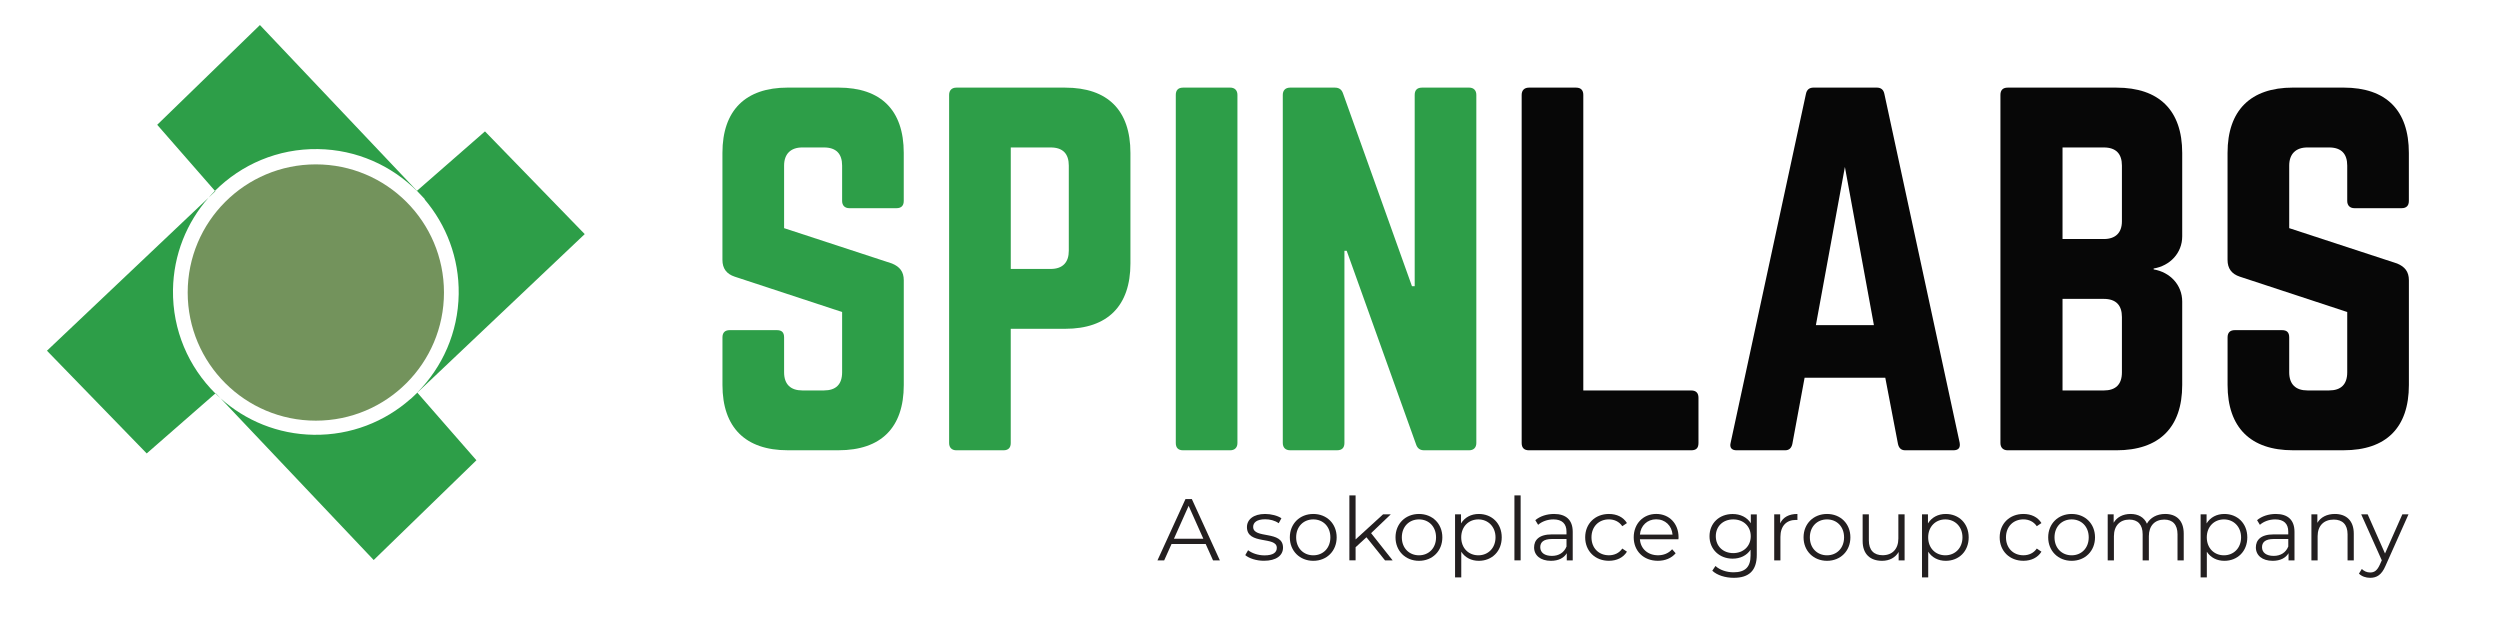 <?xml version="1.0" encoding="utf-8"?>
<!-- Generator: Adobe Illustrator 23.0.5, SVG Export Plug-In . SVG Version: 6.00 Build 0)  -->
<svg version="1.1" id="Layer_1" xmlns="http://www.w3.org/2000/svg" xmlns:xlink="http://www.w3.org/1999/xlink" x="0px" y="0px"
	 viewBox="0 0 969.43 244.93" style="enable-background:new 0 0 969.43 244.93;" xml:space="preserve">
<style type="text/css">
	.st0{fill:#FFFFFF;}
	.st1{fill:#303030;}
	.st2{fill:#ECF6EC;}
	.st3{fill:#2D9E48;}
	.st4{fill:#F0F8F1;}
	.st5{fill-rule:evenodd;clip-rule:evenodd;}
	.st6{fill:#2C9F48;}
	.st7{fill:#050606;}
	.st8{fill-rule:evenodd;clip-rule:evenodd;fill:#2C9F48;}
	.st9{fill:#070707;}
	.st10{fill-rule:evenodd;clip-rule:evenodd;fill:#88C65A;}
	.st11{fill:#231F20;}
	.st12{fill-rule:evenodd;clip-rule:evenodd;fill:#73935C;}
	.st13{fill:#7FC45B;}
	.st14{fill:#66C4AB;}
	.st15{fill-rule:evenodd;clip-rule:evenodd;fill:#7FC45B;}
	.st16{fill:#6F5FA9;}
	.st17{fill-rule:evenodd;clip-rule:evenodd;fill:#7FC45B;stroke:#FFFFFF;stroke-width:0.25;stroke-miterlimit:10;}
	.st18{fill:#CE7459;}
	.st19{fill:#67BF75;}
	.st20{fill:#9B60A7;}
	.st21{fill-rule:evenodd;clip-rule:evenodd;fill:#9B60A7;}
	.st22{fill:#606161;}
	.st23{fill:#7FC45B;stroke:#FFFFFF;stroke-width:2;stroke-miterlimit:10;}
	.st24{fill:#303030;stroke:#FFFFFF;stroke-width:2;stroke-miterlimit:10;}
	.st25{fill:#66C4AB;stroke:#FFFFFF;stroke-width:2;stroke-miterlimit:10;}
	.st26{fill:#CE755A;stroke:#FFFFFF;stroke-width:2;stroke-miterlimit:10;}
	.st27{fill:#6F5FA9;stroke:#FFFFFF;stroke-width:2;stroke-miterlimit:10;}
	.st28{fill:#CF5A79;stroke:#FFFFFF;stroke-width:2;stroke-miterlimit:10;}
	.st29{fill:#9B60A7;stroke:#FFFFFF;stroke-width:2;stroke-miterlimit:10;}
	.st30{fill:#2C9F48;stroke:#FFFFFF;stroke-width:2;stroke-miterlimit:10;}
	.st31{fill:#88C65A;stroke:#FFFFFF;stroke-width:2;stroke-miterlimit:10;}
	.st32{fill-rule:evenodd;clip-rule:evenodd;fill:#FFFFFF;}
</style>
<g>
	<g>
		<path class="st3" d="M325.14,33.97c16.52,0,25.31,8.79,25.31,25.32v18.63c0,1.76-0.88,2.81-2.81,2.81h-18.28
			c-1.76,0-2.81-1.05-2.81-2.81V64.21c0-4.57-2.29-7.03-7.03-7.03h-8.44c-4.4,0-7.03,2.46-7.03,7.03v24.26l41.84,13.71
			c2.99,1.23,4.57,3.16,4.57,6.5v40.61c0,16.52-8.79,25.31-25.31,25.31h-19.69c-16.35,0-25.31-8.79-25.31-25.31v-18.46
			c0-1.93,1.05-2.81,2.81-2.81h18.28c1.93,0,2.81,0.88,2.81,2.81v13.54c0,4.75,2.64,7.03,7.03,7.03h8.44c4.57,0,7.03-2.29,7.03-7.03
			v-23.38l-41.66-13.71c-3.16-1.05-4.75-3.16-4.75-6.5V59.29c0-16.53,8.97-25.32,25.31-25.32H325.14z"/>
		<path class="st3" d="M368.04,36.79c0-1.76,1.05-2.81,2.81-2.81h42.19c16.52,0,25.31,8.79,25.31,25.32v42.89
			c0,16.35-8.79,25.31-25.31,25.31h-21.1v44.3c0,1.76-0.88,2.81-2.81,2.81h-18.28c-1.76,0-2.81-1.05-2.81-2.81V36.79z
			 M407.42,104.29c4.75,0,7.03-2.64,7.03-7.03V64.21c0-4.57-2.29-7.03-7.03-7.03h-15.47v47.11H407.42z"/>
		<path class="st3" d="M477.03,33.97c1.76,0,2.81,1.06,2.81,2.81V171.8c0,1.76-1.05,2.81-2.81,2.81h-18.28
			c-1.93,0-2.81-1.05-2.81-2.81V36.79c0-1.76,0.88-2.81,2.81-2.81H477.03z"/>
		<path class="st3" d="M569.67,33.97c1.76,0,2.81,1.06,2.81,2.81V171.8c0,1.76-1.05,2.81-2.81,2.81h-17.4
			c-1.58,0-2.64-0.7-3.16-2.29l-26.9-75.07h-0.88v74.54c0,1.76-0.88,2.81-2.81,2.81h-18.28c-1.76,0-2.81-1.05-2.81-2.81V36.79
			c0-1.76,1.05-2.81,2.81-2.81h17.4c1.58,0,2.64,0.7,3.16,2.29l26.72,74.71h1.06V36.79c0-1.76,0.88-2.81,2.81-2.81H569.67z"/>
		<path class="st9" d="M613.97,151.41h41.84c1.93,0,2.81,1.05,2.81,2.81v17.58c0,1.93-0.88,2.81-2.81,2.81h-62.94
			c-1.76,0-2.81-0.88-2.81-2.81V36.79c0-1.76,1.05-2.81,2.81-2.81h18.28c1.93,0,2.81,1.06,2.81,2.81V151.41z"/>
		<path class="st9" d="M738.79,174.61c-1.58,0-2.46-0.88-2.81-2.46l-4.92-25.67h-31.29l-4.75,25.67c-0.35,1.58-1.23,2.46-2.81,2.46
			h-18.81c-1.93,0-2.81-1.05-2.29-2.99l29.18-135.19c0.35-1.76,1.41-2.46,2.99-2.46h24.44c1.58,0,2.64,0.7,2.99,2.46l29.18,135.19
			c0.35,1.93-0.35,2.99-2.46,2.99H738.79z M715.4,64.74l-11.25,61.35h22.5L715.4,64.74z"/>
		<path class="st9" d="M846.2,91.64c0,6.5-4.75,11.43-11.08,12.48v0.35c6.33,1.05,11.08,5.98,11.08,12.48v32.35
			c0,16.52-8.97,25.31-25.49,25.31h-42.19c-1.76,0-2.81-1.05-2.81-2.81V36.79c0-1.93,1.05-2.81,2.81-2.81h42.19
			c16.52,0,25.49,8.79,25.49,25.32V91.64z M822.82,64.21c0-4.57-2.29-7.03-7.03-7.03h-16v35.51h16c4.57,0,7.03-2.46,7.03-6.86V64.21
			z M822.82,122.93c0-4.57-2.29-7.03-7.03-7.03h-16v35.51h16c4.57,0,7.03-2.29,7.03-7.03V122.93z"/>
		<path class="st9" d="M908.78,33.97c16.52,0,25.31,8.79,25.31,25.32v18.63c0,1.76-0.88,2.81-2.81,2.81H913
			c-1.76,0-2.81-1.05-2.81-2.81V64.21c0-4.57-2.29-7.03-7.03-7.03h-8.44c-4.4,0-7.03,2.46-7.03,7.03v24.26l41.84,13.71
			c2.99,1.23,4.57,3.16,4.57,6.5v40.61c0,16.52-8.79,25.31-25.31,25.31h-19.69c-16.35,0-25.31-8.79-25.31-25.31v-18.46
			c0-1.93,1.05-2.81,2.81-2.81h18.28c1.93,0,2.81,0.88,2.81,2.81v13.54c0,4.75,2.64,7.03,7.03,7.03h8.44c4.57,0,7.03-2.29,7.03-7.03
			v-23.38l-41.66-13.71c-3.16-1.05-4.75-3.16-4.75-6.5V59.29c0-16.53,8.97-25.32,25.31-25.32H908.78z"/>
	</g>
	<g>
		<path class="st3" d="M123.29,57.81c15,0.22,28.51,6.39,38.34,16.22l0.05-0.04L100.79,9.71L60.96,48.39l22.39,25.62
			C93.56,63.81,107.72,57.58,123.29,57.81z"/>
		<path class="st3" d="M164.65,77.31c8.41,9.88,13.42,22.72,13.22,36.71c-0.22,14.93-6.33,28.38-16.08,38.2l0.03,0.04l64.92-61.48
			l-38.68-39.83L161.68,74l3.06,3.23L164.65,77.31z"/>
		<path class="st3" d="M159.23,154.72l-0.03-0.03c-9.98,8.84-23.15,14.12-37.53,13.91c-13.9-0.2-26.53-5.52-36.13-14.13l59.37,62.69
			l39.83-38.68l-22.91-26.22L159.23,154.72z"/>
		<path class="st3" d="M67.08,112.4c0.2-13.72,5.38-26.19,13.78-35.74L18.21,136l38.68,39.83l26.62-23.26
			C73.18,142.34,66.85,128.09,67.08,112.4z"/>
		<path class="st3" d="M83.35,74.01c-0.86,0.86-1.69,1.74-2.49,2.65l2.63-2.49L83.35,74.01z"/>
		<path class="st3" d="M83.51,152.57c0.66,0.65,1.34,1.29,2.03,1.91l-1.91-2.01L83.51,152.57z"/>
	</g>
	<circle class="st12" cx="122.47" cy="113.43" r="49.69"/>
	<g>
		<path class="st11" d="M467.53,210.95h-13.24l-2.85,6.35h-2.61l10.86-23.77h2.48l10.86,23.77h-2.65L467.53,210.95z M466.62,208.91
			l-5.7-12.77l-5.7,12.77H466.62z"/>
		<path class="st11" d="M482.88,215.26l1.09-1.9c1.43,1.12,3.84,2,6.35,2c3.4,0,4.79-1.15,4.79-2.92c0-4.65-11.58-0.99-11.58-8.05
			c0-2.92,2.51-5.09,7.06-5.09c2.31,0,4.82,0.65,6.31,1.66l-1.05,1.93c-1.56-1.09-3.43-1.53-5.26-1.53c-3.23,0-4.65,1.26-4.65,2.95
			c0,4.82,11.58,1.19,11.58,8.05c0,3.09-2.72,5.09-7.37,5.09C487.19,217.47,484.34,216.51,482.88,215.26z"/>
		<path class="st11" d="M500.16,208.37c0-5.3,3.87-9.07,9.1-9.07c5.23,0,9.06,3.77,9.06,9.07c0,5.3-3.84,9.1-9.06,9.1
			C504.03,217.47,500.16,213.66,500.16,208.37z M515.88,208.37c0-4.18-2.82-6.96-6.62-6.96c-3.8,0-6.65,2.78-6.65,6.96
			c0,4.18,2.85,6.96,6.65,6.96C513.06,215.33,515.88,212.54,515.88,208.37z"/>
		<path class="st11" d="M529.87,208.33l-4.21,3.87v5.09h-2.41V192.1h2.41v17.08l10.66-9.74h2.99l-7.64,7.3l8.35,10.56h-2.95
			L529.87,208.33z"/>
		<path class="st11" d="M541.14,208.37c0-5.3,3.87-9.07,9.1-9.07s9.06,3.77,9.06,9.07c0,5.3-3.84,9.1-9.06,9.1
			S541.14,213.66,541.14,208.37z M556.86,208.37c0-4.18-2.82-6.96-6.62-6.96c-3.8,0-6.65,2.78-6.65,6.96c0,4.18,2.85,6.96,6.65,6.96
			C554.05,215.33,556.86,212.54,556.86,208.37z"/>
		<path class="st11" d="M582.33,208.37c0,5.43-3.8,9.1-8.9,9.1c-2.85,0-5.3-1.22-6.79-3.53v9.95h-2.41v-24.45h2.31v3.53
			c1.46-2.38,3.94-3.67,6.89-3.67C578.53,199.3,582.33,202.97,582.33,208.37z M579.92,208.37c0-4.14-2.89-6.96-6.65-6.96
			c-3.8,0-6.65,2.82-6.65,6.96c0,4.18,2.85,6.96,6.65,6.96C577.03,215.33,579.92,212.54,579.92,208.37z"/>
		<path class="st11" d="M587.25,192.1h2.41v25.19h-2.41V192.1z"/>
		<path class="st11" d="M609.86,206.23v11.07h-2.31v-2.78c-1.09,1.83-3.19,2.95-6.15,2.95c-4.04,0-6.52-2.11-6.52-5.19
			c0-2.75,1.77-5.06,6.89-5.06h5.67v-1.09c0-3.06-1.73-4.72-5.06-4.72c-2.31,0-4.48,0.81-5.94,2.1l-1.09-1.8
			c1.8-1.53,4.45-2.41,7.27-2.41C607.25,199.3,609.86,201.61,609.86,206.23z M607.45,211.93v-2.92h-5.6c-3.46,0-4.58,1.36-4.58,3.19
			c0,2.07,1.66,3.36,4.52,3.36C604.5,215.56,606.5,214.27,607.45,211.93z"/>
		<path class="st11" d="M614.69,208.37c0-5.33,3.87-9.07,9.2-9.07c3.02,0,5.57,1.19,6.99,3.53l-1.8,1.22
			c-1.22-1.8-3.12-2.65-5.19-2.65c-3.9,0-6.76,2.78-6.76,6.96c0,4.21,2.85,6.96,6.76,6.96c2.07,0,3.97-0.82,5.19-2.61l1.8,1.22
			c-1.43,2.31-3.97,3.53-6.99,3.53C618.56,217.47,614.69,213.7,614.69,208.37z"/>
		<path class="st11" d="M650.85,209.11h-14.94c0.27,3.74,3.12,6.21,7.03,6.21c2.17,0,4.11-0.78,5.47-2.34l1.36,1.56
			c-1.6,1.9-4.07,2.92-6.89,2.92c-5.57,0-9.37-3.8-9.37-9.1c0-5.3,3.7-9.07,8.73-9.07s8.66,3.7,8.66,9.07
			C650.88,208.57,650.85,208.84,650.85,209.11z M635.91,207.31h12.66c-0.31-3.5-2.85-5.94-6.35-5.94
			C638.76,201.37,636.21,203.82,635.91,207.31z"/>
		<path class="st11" d="M681.23,199.44v15.69c0,6.15-3.02,8.93-8.93,8.93c-3.26,0-6.45-0.98-8.32-2.75l1.22-1.83
			c1.7,1.53,4.28,2.44,7.03,2.44c4.52,0,6.59-2.07,6.59-6.48v-2.27c-1.49,2.27-4.04,3.46-6.96,3.46c-5.09,0-8.96-3.57-8.96-8.69
			c0-5.13,3.87-8.62,8.96-8.62c2.99,0,5.57,1.22,7.06,3.57v-3.43H681.23z M678.89,207.93c0-3.87-2.85-6.52-6.79-6.52
			c-3.94,0-6.76,2.65-6.76,6.52c0,3.87,2.82,6.55,6.76,6.55C676.04,214.48,678.89,211.8,678.89,207.93z"/>
		<path class="st11" d="M696.99,199.3v2.34c-0.2,0-0.41-0.03-0.58-0.03c-3.73,0-6.01,2.38-6.01,6.59v9.1h-2.41v-17.86h2.31v3.5
			C691.42,200.56,693.69,199.3,696.99,199.3z"/>
		<path class="st11" d="M699.37,208.37c0-5.3,3.87-9.07,9.1-9.07s9.06,3.77,9.06,9.07c0,5.3-3.84,9.1-9.06,9.1
			S699.37,213.66,699.37,208.37z M715.08,208.37c0-4.18-2.82-6.96-6.62-6.96c-3.8,0-6.65,2.78-6.65,6.96c0,4.18,2.85,6.96,6.65,6.96
			C712.27,215.33,715.08,212.54,715.08,208.37z"/>
		<path class="st11" d="M738.55,199.44v17.86h-2.31v-3.26c-1.26,2.17-3.56,3.43-6.42,3.43c-4.55,0-7.54-2.55-7.54-7.67v-10.36h2.41
			v10.12c0,3.8,1.97,5.74,5.36,5.74c3.73,0,6.08-2.41,6.08-6.48v-9.37H738.55z"/>
		<path class="st11" d="M763.4,208.37c0,5.43-3.8,9.1-8.9,9.1c-2.85,0-5.3-1.22-6.79-3.53v9.95h-2.41v-24.45h2.31v3.53
			c1.46-2.38,3.94-3.67,6.89-3.67C759.6,199.3,763.4,202.97,763.4,208.37z M760.99,208.37c0-4.14-2.89-6.96-6.65-6.96
			c-3.8,0-6.65,2.82-6.65,6.96c0,4.18,2.85,6.96,6.65,6.96C758.1,215.33,760.99,212.54,760.99,208.37z"/>
		<path class="st11" d="M775.42,208.37c0-5.33,3.87-9.07,9.2-9.07c3.02,0,5.57,1.19,6.99,3.53l-1.8,1.22
			c-1.22-1.8-3.12-2.65-5.19-2.65c-3.9,0-6.76,2.78-6.76,6.96c0,4.21,2.85,6.96,6.76,6.96c2.07,0,3.97-0.82,5.19-2.61l1.8,1.22
			c-1.43,2.31-3.97,3.53-6.99,3.53C779.29,217.47,775.42,213.7,775.42,208.37z"/>
		<path class="st11" d="M794.23,208.37c0-5.3,3.87-9.07,9.1-9.07s9.06,3.77,9.06,9.07c0,5.3-3.84,9.1-9.06,9.1
			S794.23,213.66,794.23,208.37z M809.95,208.37c0-4.18-2.82-6.96-6.62-6.96c-3.8,0-6.65,2.78-6.65,6.96c0,4.18,2.85,6.96,6.65,6.96
			C807.13,215.33,809.95,212.54,809.95,208.37z"/>
		<path class="st11" d="M846.79,206.94v10.36h-2.41v-10.12c0-3.77-1.9-5.7-5.13-5.7c-3.67,0-5.98,2.38-5.98,6.45v9.37h-2.41v-10.12
			c0-3.77-1.9-5.7-5.16-5.7c-3.63,0-5.98,2.38-5.98,6.45v9.37h-2.41v-17.86h2.31v3.26c1.26-2.14,3.56-3.4,6.55-3.4
			c2.95,0,5.26,1.26,6.35,3.77c1.29-2.31,3.84-3.77,7.06-3.77C843.94,199.3,846.79,201.81,846.79,206.94z"/>
		<path class="st11" d="M871.44,208.37c0,5.43-3.8,9.1-8.9,9.1c-2.85,0-5.3-1.22-6.79-3.53v9.95h-2.41v-24.45h2.31v3.53
			c1.46-2.38,3.94-3.67,6.89-3.67C867.64,199.3,871.44,202.97,871.44,208.37z M869.03,208.37c0-4.14-2.89-6.96-6.65-6.96
			c-3.8,0-6.65,2.82-6.65,6.96c0,4.18,2.85,6.96,6.65,6.96C866.14,215.33,869.03,212.54,869.03,208.37z"/>
		<path class="st11" d="M889.74,206.23v11.07h-2.31v-2.78c-1.09,1.83-3.19,2.95-6.15,2.95c-4.04,0-6.52-2.11-6.52-5.19
			c0-2.75,1.77-5.06,6.89-5.06h5.67v-1.09c0-3.06-1.73-4.72-5.06-4.72c-2.31,0-4.48,0.81-5.94,2.1l-1.09-1.8
			c1.8-1.53,4.45-2.41,7.27-2.41C887.13,199.3,889.74,201.61,889.74,206.23z M887.33,211.93v-2.92h-5.6c-3.46,0-4.58,1.36-4.58,3.19
			c0,2.07,1.66,3.36,4.52,3.36C884.38,215.56,886.38,214.27,887.33,211.93z"/>
		<path class="st11" d="M912.73,206.94v10.36h-2.41v-10.12c0-3.77-1.97-5.7-5.36-5.7c-3.84,0-6.25,2.38-6.25,6.45v9.37h-2.41v-17.86
			h2.31v3.29c1.29-2.17,3.7-3.43,6.79-3.43C909.74,199.3,912.73,201.81,912.73,206.94z"/>
		<path class="st11" d="M933.95,199.44l-8.93,20c-1.49,3.5-3.4,4.62-5.94,4.62c-1.66,0-3.26-0.54-4.35-1.63l1.12-1.8
			c0.88,0.88,1.97,1.36,3.26,1.36c1.6,0,2.68-0.75,3.7-2.99l0.78-1.73l-7.98-17.82h2.51l6.72,15.18l6.72-15.18H933.95z"/>
	</g>
</g>
</svg>

